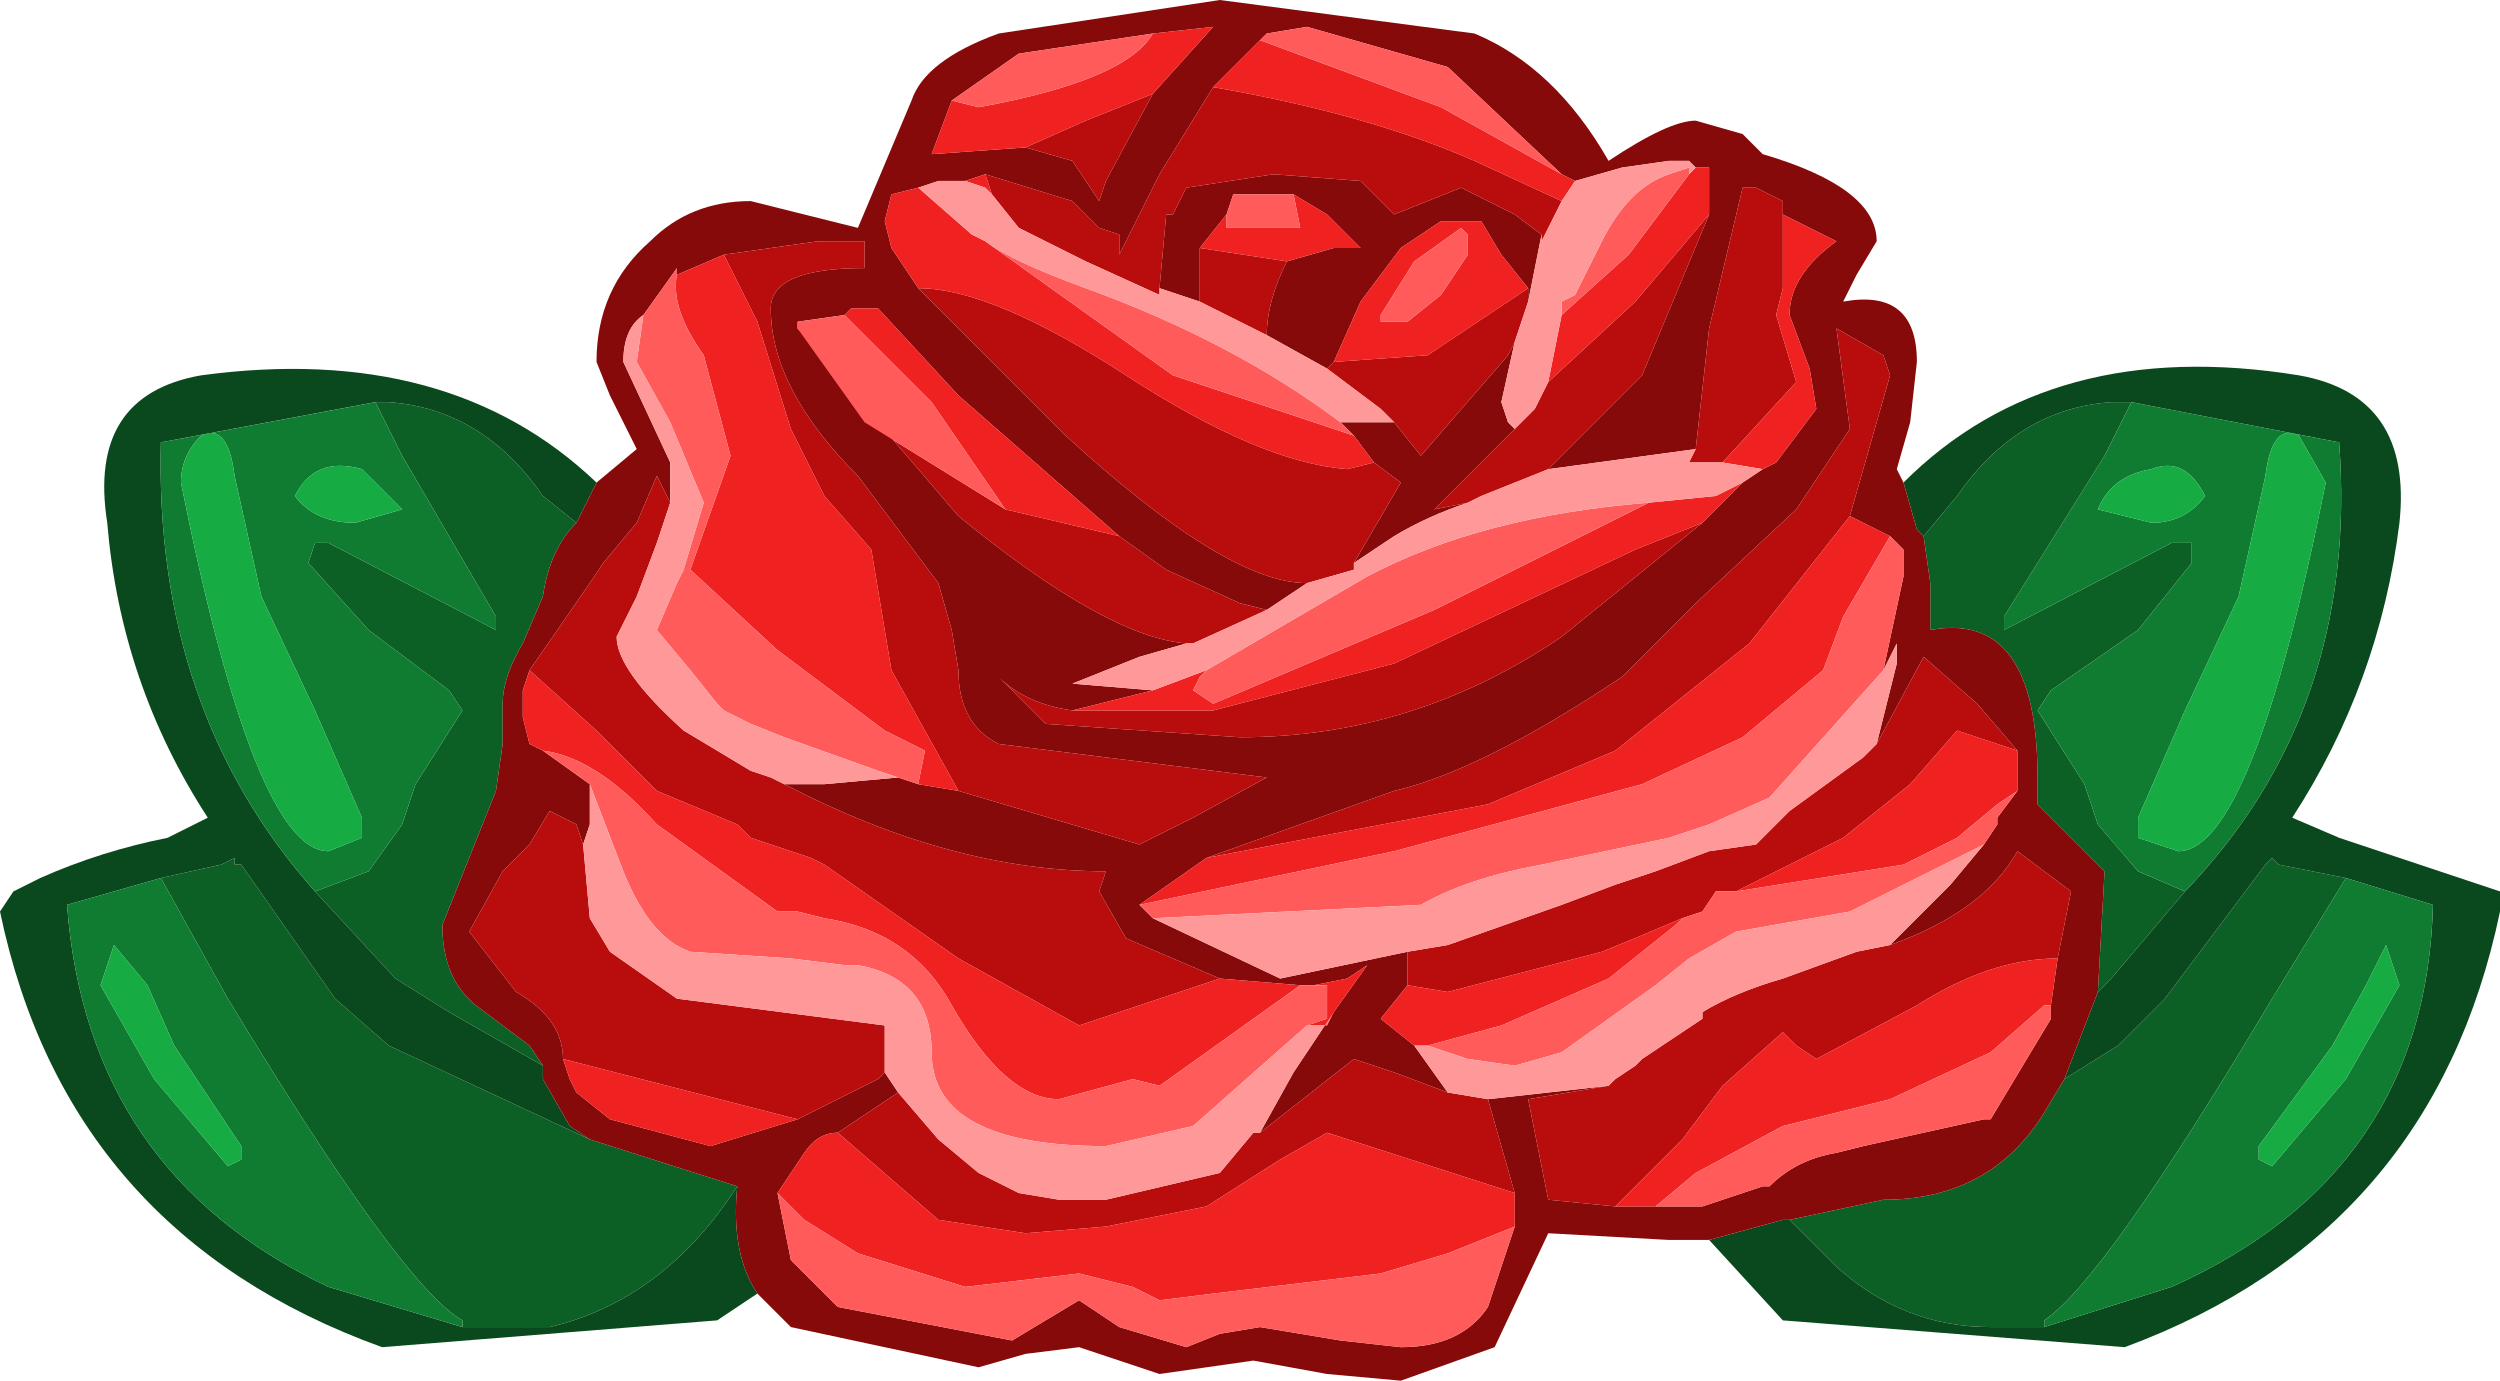 <?xml version="1.0" encoding="UTF-8" standalone="no"?>
<svg xmlns:ffdec="https://www.free-decompiler.com/flash" xmlns:xlink="http://www.w3.org/1999/xlink" ffdec:objectType="shape" height="10.3px" width="18.65px" xmlns="http://www.w3.org/2000/svg">
  <g transform="matrix(1.0, 0.0, 0.0, 1.0, 0.0, 0.0)">
    <path d="M14.35 4.0 L14.6 3.7 Q15.05 3.05 15.75 3.0 L15.8 3.0 15.9 3.0 15.7 3.4 14.95 4.6 14.95 4.7 16.2 4.05 16.35 4.05 16.35 4.2 15.95 4.7 15.3 5.15 15.2 5.3 15.55 5.85 15.65 6.15 15.95 6.5 16.3 6.65 15.75 7.3 15.65 7.4 15.7 6.5 15.3 6.1 15.2 6.0 15.2 5.8 Q15.2 4.55 14.4 4.7 L14.4 4.35 14.35 4.0 M13.35 9.1 L14.05 8.95 Q14.85 8.95 15.25 8.3 L15.4 8.05 15.8 7.8 16.15 7.45 16.9 6.45 16.95 6.4 17.0 6.45 17.5 6.55 16.95 7.45 Q15.7 9.55 15.25 9.85 L15.25 9.9 14.9 9.9 14.85 9.9 Q14.2 9.9 13.7 9.45 L13.35 9.1 M2.8 3.0 L2.9 3.0 Q3.6 3.05 4.05 3.7 L4.3 3.9 Q4.1 4.1 4.05 4.45 L3.9 4.8 Q3.75 5.05 3.75 5.25 L3.75 5.55 3.7 5.9 3.3 6.9 Q3.3 7.3 3.55 7.5 L3.95 7.8 4.05 7.95 3.35 7.55 2.95 7.3 2.35 6.65 2.75 6.5 3.0 6.15 3.1 5.85 3.45 5.3 3.35 5.15 2.75 4.7 2.3 4.2 2.35 4.05 2.45 4.05 3.7 4.7 3.7 4.6 3.0 3.4 2.8 3.0 M4.4 8.5 L5.5 8.85 Q4.95 9.7 4.1 9.9 L3.45 9.9 3.45 9.85 Q3.0 9.6 1.7 7.45 L1.2 6.55 1.65 6.45 1.75 6.4 1.75 6.45 1.8 6.45 2.5 7.45 2.9 7.8 4.4 8.5" fill="#0d6025" fill-rule="evenodd" stroke="none"/>
    <path d="M15.9 3.0 L15.8 3.0 15.75 3.0 Q15.05 3.05 14.6 3.7 L14.35 4.0 14.3 3.95 14.2 3.6 Q15.3 2.5 17.15 2.8 18.0 2.95 17.9 3.9 17.75 5.1 17.1 6.1 L17.45 6.25 18.35 6.55 18.65 6.65 18.65 6.8 Q18.15 9.2 15.85 10.05 L13.3 9.85 12.75 9.25 13.3 9.1 13.35 9.1 13.7 9.45 Q14.2 9.9 14.85 9.9 L14.9 9.9 15.25 9.9 16.2 9.6 Q18.1 8.75 18.15 6.75 L17.5 6.55 17.0 6.45 16.95 6.4 16.9 6.45 16.15 7.45 15.8 7.8 15.4 8.05 15.65 7.4 15.75 7.3 16.3 6.65 Q17.6 5.3 17.45 3.3 L15.9 3.0 M5.65 9.65 L5.35 9.85 2.85 10.05 Q0.5 9.2 0.0 6.8 L0.1 6.65 0.3 6.55 Q0.75 6.35 1.25 6.25 L1.55 6.1 Q0.9 5.1 0.8 3.9 0.65 2.95 1.5 2.8 3.35 2.55 4.45 3.6 L4.3 3.9 4.05 3.7 Q3.6 3.05 2.9 3.0 L2.8 3.0 1.2 3.3 Q1.15 5.3 2.35 6.65 L2.95 7.3 3.35 7.55 4.05 7.95 4.05 8.05 4.25 8.4 4.4 8.5 2.9 7.8 2.5 7.45 1.8 6.45 1.75 6.45 1.75 6.4 1.65 6.45 1.2 6.55 0.5 6.75 Q0.65 8.75 2.45 9.6 L3.45 9.9 4.1 9.9 Q4.95 9.7 5.5 8.85 5.45 9.35 5.65 9.65" fill="#0a491d" fill-rule="evenodd" stroke="none"/>
    <path d="M16.3 6.65 L15.95 6.5 15.65 6.15 15.55 5.85 15.2 5.3 15.3 5.15 15.95 4.7 16.35 4.2 16.35 4.05 16.2 4.05 14.95 4.7 14.95 4.6 15.7 3.4 15.9 3.0 17.45 3.3 Q17.6 5.3 16.3 6.65 M16.45 3.7 Q16.3 3.4 16.05 3.5 15.75 3.55 15.65 3.8 L16.05 3.9 Q16.3 3.9 16.45 3.7 M16.7 4.45 L16.3 5.3 15.95 6.1 15.95 6.25 16.25 6.35 Q16.8 6.35 17.35 3.6 L17.15 3.25 Q16.95 3.15 16.9 3.55 L16.7 4.45 M17.9 7.35 L17.8 7.05 17.65 7.35 17.4 7.8 16.85 8.55 16.85 8.65 16.95 8.7 17.5 8.05 17.9 7.35 M17.5 6.55 L18.15 6.75 Q18.1 8.75 16.2 9.6 L15.25 9.9 15.25 9.85 Q15.7 9.55 16.95 7.45 L17.5 6.55 M2.8 3.0 L3.0 3.4 3.7 4.6 3.7 4.7 2.45 4.05 2.35 4.05 2.3 4.2 2.75 4.7 3.35 5.15 3.45 5.3 3.1 5.85 3.0 6.15 2.75 6.5 2.35 6.65 Q1.15 5.3 1.2 3.3 L2.8 3.0 M1.95 4.45 L1.75 3.55 Q1.7 3.15 1.5 3.25 1.35 3.4 1.35 3.6 1.9 6.35 2.45 6.35 L2.7 6.25 2.7 6.1 2.35 5.3 1.95 4.45 M2.2 3.7 Q2.35 3.9 2.65 3.9 L3.0 3.8 2.7 3.5 Q2.35 3.4 2.2 3.7 M1.2 6.55 L1.7 7.45 Q3.0 9.6 3.45 9.85 L3.45 9.9 2.45 9.6 Q0.65 8.75 0.5 6.75 L1.2 6.55 M0.75 7.35 L1.15 8.05 1.7 8.7 1.8 8.65 1.8 8.55 1.3 7.8 1.1 7.35 0.85 7.05 0.75 7.35" fill="#107c31" fill-rule="evenodd" stroke="none"/>
    <path d="M16.7 4.45 L16.9 3.55 Q16.95 3.15 17.15 3.25 L17.35 3.6 Q16.8 6.35 16.25 6.35 L15.95 6.25 15.95 6.1 16.3 5.3 16.7 4.45 M16.45 3.7 Q16.3 3.9 16.05 3.9 L15.65 3.8 Q15.75 3.55 16.05 3.5 16.3 3.4 16.45 3.7 M17.9 7.35 L17.5 8.05 16.95 8.7 16.85 8.65 16.85 8.55 17.4 7.8 17.65 7.35 17.8 7.05 17.9 7.35 M2.2 3.7 Q2.35 3.4 2.7 3.5 L3.0 3.8 2.65 3.9 Q2.35 3.9 2.2 3.7 M1.95 4.45 L2.35 5.3 2.7 6.1 2.7 6.25 2.45 6.35 Q1.9 6.35 1.35 3.6 1.35 3.4 1.5 3.25 1.7 3.15 1.75 3.55 L1.95 4.45 M0.75 7.35 L0.85 7.05 1.1 7.35 1.3 7.8 1.8 8.55 1.8 8.65 1.7 8.7 1.15 8.05 0.75 7.35" fill="#16ab43" fill-rule="evenodd" stroke="none"/>
    <path d="M14.35 4.0 L14.4 4.35 14.4 4.7 Q15.2 4.55 15.2 5.8 L15.2 6.0 15.3 6.1 15.7 6.5 15.65 7.4 15.4 8.05 15.25 8.3 Q14.85 8.95 14.05 8.95 L13.35 9.1 13.3 9.1 12.75 9.25 12.45 9.25 11.55 9.2 11.15 10.05 10.45 10.3 9.9 10.25 9.35 10.15 9.0 10.2 8.65 10.25 8.05 10.05 7.65 10.1 7.3 10.2 5.9 9.9 5.65 9.65 Q5.45 9.35 5.5 8.85 L4.4 8.5 4.25 8.4 4.05 8.05 4.05 7.95 3.95 7.8 3.55 7.5 Q3.3 7.3 3.3 6.9 L3.7 5.9 3.75 5.55 3.75 5.25 Q3.75 5.05 3.9 4.8 L4.05 4.45 Q4.1 4.1 4.3 3.9 L4.45 3.6 4.75 3.35 4.55 2.95 4.45 2.7 Q4.45 2.15 4.85 1.8 5.15 1.5 5.6 1.5 L6.4 1.7 6.8 0.75 Q6.9 0.45 7.45 0.25 L9.1 0.0 11.0 0.25 Q11.6 0.5 12.0 1.2 12.45 0.9 12.65 0.9 L13.0 1.0 13.15 1.15 Q14.0 1.4 14.0 1.8 L13.85 2.05 13.75 2.25 Q14.3 2.15 14.3 2.7 L14.25 3.15 14.15 3.5 14.2 3.6 14.3 3.95 14.35 4.0 M13.3 1.6 L13.3 1.5 13.1 1.4 13.0 1.4 12.75 2.45 12.65 3.35 11.55 3.5 12.25 2.8 12.75 1.6 12.75 1.25 12.65 1.25 12.6 1.2 12.45 1.2 12.1 1.25 11.75 1.35 11.65 1.3 10.8 0.5 9.75 0.2 9.45 0.25 9.4 0.3 9.05 0.65 8.65 1.3 8.35 1.9 8.35 1.75 8.2 1.7 8.0 1.5 7.35 1.3 7.2 1.35 7.1 1.35 7.0 1.35 6.85 1.4 6.65 1.45 6.6 1.65 6.65 1.85 6.85 2.15 7.95 3.25 Q9.15 4.35 9.75 4.35 L9.45 4.55 9.25 4.5 8.7 4.25 8.35 4.0 7.15 2.95 6.55 2.3 6.35 2.3 6.3 2.35 5.95 2.4 5.95 2.45 7.15 3.85 Q8.25 4.75 8.85 4.8 L8.5 4.9 8.0 5.1 8.6 5.15 8.0 5.3 Q7.65 5.25 7.45 5.05 L7.8 5.4 9.25 5.5 Q10.55 5.5 11.65 4.75 L12.7 3.9 13.0 3.6 13.15 3.5 13.25 3.45 13.55 3.05 13.5 2.75 13.35 2.35 Q13.35 2.05 13.7 1.8 L13.3 1.6 M13.8 3.85 L14.1 2.8 14.05 2.65 13.7 2.45 13.8 3.2 13.4 3.8 12.65 4.5 12.1 5.05 Q11.05 5.75 10.4 5.9 L9.0 6.4 8.5 6.75 8.6 6.85 9.55 7.3 10.5 7.1 10.5 7.35 10.3 7.6 10.55 7.8 10.8 8.15 10.4 8.0 10.1 7.9 9.4 8.45 9.65 8.0 9.95 7.55 10.2 7.2 10.05 7.3 9.8 7.35 9.7 7.35 9.1 7.3 8.4 7.0 8.2 6.65 8.25 6.5 Q7.1 6.5 5.85 5.85 L6.15 5.85 6.7 5.8 6.85 5.85 7.15 5.9 8.5 6.3 8.9 6.1 9.45 5.8 7.45 5.55 Q7.15 5.4 7.15 5.0 L7.1 4.7 7.0 4.35 6.4 3.55 Q5.75 2.9 5.75 2.3 5.75 2.0 6.45 2.0 L6.45 1.8 6.1 1.8 5.4 1.9 5.05 2.05 5.05 2.0 4.8 2.35 Q4.65 2.45 4.65 2.7 L5.0 3.45 5.0 3.75 4.9 3.55 4.75 3.9 4.5 4.2 4.4 4.35 3.95 5.0 3.9 5.15 3.9 5.35 3.95 5.55 4.05 5.6 4.4 5.85 4.4 6.0 4.4 6.15 4.35 6.3 4.3 6.15 4.1 6.05 3.95 6.3 3.75 6.5 3.5 6.95 3.85 7.4 Q4.2 7.6 4.2 7.9 L4.25 8.05 4.3 8.15 4.55 8.35 5.3 8.55 5.95 8.35 6.35 8.15 6.55 8.05 6.6 8.0 6.7 8.15 6.25 8.45 Q6.1 8.45 6.0 8.6 L5.8 8.9 5.9 9.4 6.25 9.75 7.55 10.0 8.05 9.7 8.35 9.9 8.85 10.05 9.1 9.95 9.4 9.9 10.0 10.0 10.45 10.05 Q10.9 10.05 11.1 9.75 L11.3 9.15 11.3 8.9 11.1 8.2 12.0 8.1 11.4 8.2 11.55 8.95 12.05 9.0 12.35 9.0 12.7 9.0 13.15 8.85 13.2 8.85 Q13.4 8.65 13.7 8.6 L13.9 8.55 14.8 8.35 14.85 8.35 15.3 7.6 15.3 7.5 15.35 7.15 15.45 6.65 15.05 6.35 Q14.8 6.8 14.1 7.05 L14.55 6.6 14.8 6.3 14.9 6.15 14.9 6.1 15.05 5.9 15.05 5.6 14.75 5.25 14.35 4.9 14.0 5.55 14.15 4.95 14.15 4.8 14.05 5.0 14.2 4.3 14.2 4.2 14.2 4.1 14.1 4.0 13.9 3.9 13.8 3.85 M11.5 1.75 L11.4 2.25 11.4 2.15 11.2 1.9 11.05 1.65 10.75 1.65 10.45 1.85 10.15 2.25 9.95 2.7 9.9 2.75 9.45 2.5 Q9.45 2.25 9.6 1.95 L9.95 1.85 10.15 1.85 9.9 1.6 9.65 1.45 9.2 1.45 9.15 1.6 8.95 1.85 8.95 2.25 8.65 2.15 8.7 1.6 8.75 1.6 8.85 1.4 9.5 1.3 10.15 1.35 10.4 1.6 10.9 1.4 11.3 1.6 11.5 1.75 M11.3 2.55 L11.2 3.0 11.25 3.15 11.3 3.2 11.45 3.05 11.1 3.4 10.7 3.8 10.95 3.75 Q10.65 3.85 10.4 4.0 L10.1 4.2 10.45 3.6 10.25 3.45 10.1 3.25 10.0 3.15 10.4 3.15 10.6 3.4 11.25 2.65 11.3 2.55 M8.6 0.25 L7.6 0.4 7.1 0.75 6.95 1.15 7.65 1.1 8.0 1.2 8.2 1.5 8.25 1.35 8.6 0.7 9.05 0.2 8.6 0.25" fill="#870a0a" fill-rule="evenodd" stroke="none"/>
    <path d="M12.65 3.35 L12.75 2.45 13.0 1.4 13.1 1.4 13.3 1.5 13.3 1.6 13.3 1.95 13.3 2.15 13.25 2.35 13.4 2.85 12.85 3.45 12.6 3.45 12.65 3.35 M12.7 3.9 L11.65 4.75 Q10.55 5.5 9.25 5.5 L7.8 5.4 7.45 5.05 Q7.65 5.25 8.0 5.3 L9.05 5.3 10.4 4.95 12.2 4.1 12.7 3.9 M8.85 4.8 Q8.25 4.75 7.15 3.85 L5.95 2.45 6.45 3.15 7.5 3.8 8.35 4.0 8.7 4.25 9.25 4.5 9.45 4.55 8.9 4.8 8.85 4.8 M9.75 4.35 Q9.15 4.35 7.95 3.25 L6.85 2.15 Q7.4 2.15 8.4 2.8 9.4 3.45 10.05 3.5 L10.25 3.45 10.45 3.6 10.1 4.2 10.1 4.25 9.75 4.35 M7.35 1.3 L8.0 1.5 8.2 1.7 8.35 1.75 8.35 1.9 8.65 1.3 9.05 0.65 Q10.2 0.85 11.0 1.2 L11.65 1.5 11.5 1.8 11.5 1.75 11.3 1.6 10.9 1.4 10.4 1.6 10.15 1.35 9.5 1.3 8.85 1.4 8.75 1.6 8.7 1.6 8.65 2.15 8.65 2.2 8.1 1.95 7.6 1.7 7.4 1.45 7.35 1.3 M12.75 1.6 L12.25 2.8 11.55 3.5 11.05 3.7 10.95 3.75 10.7 3.8 11.1 3.4 11.45 3.05 11.55 2.85 12.2 2.25 12.75 1.6 M9.0 6.4 L10.4 5.9 Q11.05 5.75 12.1 5.05 L12.65 4.5 13.4 3.8 13.8 3.2 13.7 2.45 14.05 2.65 14.1 2.8 13.8 3.85 13.05 4.8 12.05 5.6 11.1 6.0 9.0 6.4 M14.0 5.55 L14.35 4.9 14.75 5.25 15.05 5.6 14.6 5.45 14.25 5.85 13.75 6.25 12.95 6.65 12.8 6.65 12.7 6.8 12.55 6.85 Q12.2 7.0 11.95 7.1 L10.8 7.4 10.5 7.35 10.5 7.1 10.8 7.05 11.65 6.75 12.05 6.6 12.35 6.5 12.75 6.35 13.1 6.3 13.25 6.15 13.35 6.05 13.9 5.65 14.0 5.55 M14.1 7.05 Q14.8 6.8 15.05 6.35 L15.45 6.65 15.35 7.15 Q14.85 7.15 14.3 7.5 L13.55 7.9 13.4 7.8 13.3 7.7 12.85 8.1 12.55 8.5 12.05 9.0 11.55 8.95 11.4 8.2 12.0 8.1 12.05 8.05 12.2 7.95 12.25 7.9 12.7 7.6 12.7 7.55 Q12.95 7.4 13.3 7.3 L13.85 7.1 14.1 7.05 M11.1 8.2 L11.3 8.9 9.9 8.45 9.55 8.65 9.0 9.0 8.25 9.15 7.65 9.2 7.0 9.1 6.25 8.45 6.7 8.15 7.0 8.5 7.3 8.75 7.6 8.9 7.9 8.95 8.25 8.95 9.1 8.75 9.35 8.45 9.4 8.45 10.1 7.9 10.4 8.0 10.8 8.15 11.1 8.2 M6.6 8.0 L6.55 8.05 6.35 8.15 5.95 8.35 4.2 7.9 Q4.2 7.6 3.85 7.4 L3.5 6.95 3.75 6.5 3.95 6.3 4.1 6.05 4.3 6.15 4.35 6.3 4.4 6.85 4.55 7.1 5.05 7.45 6.6 7.65 6.6 8.0 M3.95 5.0 L4.4 4.35 4.5 4.2 4.75 3.9 4.9 3.55 5.0 3.75 4.9 4.05 4.75 4.45 4.6 4.75 Q4.6 5.0 5.1 5.45 L5.35 5.6 5.6 5.75 5.75 5.8 5.85 5.85 Q7.1 6.5 8.25 6.5 L8.2 6.65 8.4 7.0 9.1 7.3 8.05 7.65 7.15 7.15 6.15 6.45 6.05 6.4 5.6 6.25 5.5 6.15 4.9 5.9 4.45 5.45 3.95 5.0 M5.4 1.9 L6.1 1.8 6.45 1.8 6.45 2.0 Q5.75 2.0 5.75 2.3 5.75 2.9 6.4 3.55 L7.0 4.35 7.1 4.7 7.15 5.0 Q7.15 5.4 7.45 5.55 L9.45 5.8 8.9 6.1 8.5 6.3 7.15 5.9 6.65 5.0 6.5 4.1 6.15 3.7 5.9 3.2 5.65 2.4 5.4 1.9 M11.4 2.25 L11.3 2.55 11.25 2.65 10.6 3.4 10.4 3.15 10.3 3.05 9.9 2.75 9.95 2.7 10.65 2.65 11.4 2.15 11.4 2.25 M9.6 1.95 Q9.45 2.25 9.45 2.5 L8.95 2.25 8.95 1.85 9.6 1.95 M8.6 0.7 L8.25 1.35 8.2 1.5 8.0 1.2 7.65 1.1 8.1 0.9 8.6 0.7" fill="#b90d0d" fill-rule="evenodd" stroke="none"/>
    <path d="M13.3 1.6 L13.7 1.8 Q13.35 2.05 13.35 2.35 L13.5 2.75 13.55 3.05 13.25 3.45 13.15 3.5 12.85 3.45 13.4 2.85 13.25 2.35 13.3 2.15 13.3 1.95 13.3 1.6 M13.0 3.6 L12.7 3.9 12.2 4.1 10.4 4.95 9.05 5.3 8.0 5.3 8.6 5.15 9.0 5.0 8.95 5.05 8.9 5.15 9.05 5.25 10.7 4.55 12.3 3.75 12.8 3.7 13.0 3.6 M6.3 2.35 L6.35 2.3 6.55 2.3 7.15 2.95 8.35 4.0 7.5 3.8 6.95 3.0 6.3 2.35 M6.85 2.15 L6.65 1.85 6.6 1.65 6.65 1.45 6.85 1.4 7.25 1.75 7.35 1.8 8.75 2.8 10.1 3.25 10.25 3.45 10.05 3.5 Q9.4 3.45 8.4 2.8 7.4 2.15 6.85 2.15 M7.2 1.35 L7.35 1.3 7.4 1.45 7.35 1.4 7.2 1.35 M9.05 0.65 L9.4 0.3 10.75 0.8 11.65 1.3 11.75 1.35 11.65 1.5 11.0 1.2 Q10.2 0.85 9.05 0.65 M12.65 1.25 L12.75 1.25 12.75 1.6 12.2 2.25 11.55 2.85 11.65 2.35 12.15 1.9 12.6 1.3 12.65 1.25 M13.8 3.85 L13.9 3.9 14.1 4.0 13.75 4.6 13.6 5.0 13.0 5.5 12.25 5.85 10.4 6.35 8.5 6.75 9.0 6.4 11.1 6.0 12.05 5.6 13.05 4.8 13.8 3.85 M15.05 5.6 L15.05 5.9 14.9 6.0 14.6 6.25 14.2 6.45 12.95 6.65 13.75 6.25 14.25 5.85 14.6 5.45 15.05 5.6 M15.35 7.15 L15.3 7.5 15.25 7.5 14.85 7.85 14.1 8.2 13.3 8.4 12.65 8.75 12.35 9.0 12.05 9.0 12.55 8.5 12.85 8.1 13.3 7.7 13.4 7.8 13.55 7.9 14.3 7.5 Q14.85 7.15 15.35 7.15 M11.3 8.9 L11.3 9.15 10.8 9.35 10.3 9.5 9.05 9.65 8.65 9.7 8.45 9.6 8.05 9.5 7.2 9.6 6.4 9.35 6.0 9.1 5.8 8.9 6.0 8.6 Q6.1 8.45 6.25 8.45 L7.0 9.1 7.65 9.2 8.25 9.15 9.0 9.0 9.55 8.65 9.9 8.45 11.3 8.9 M5.95 8.35 L5.3 8.55 4.55 8.35 4.3 8.15 4.25 8.05 4.2 7.9 5.95 8.35 M4.05 5.6 L3.95 5.55 3.9 5.35 3.9 5.15 3.95 5.0 4.45 5.45 4.9 5.9 5.5 6.15 5.6 6.25 6.05 6.4 6.15 6.45 7.15 7.15 8.05 7.65 9.1 7.3 9.7 7.35 8.65 8.1 8.45 8.05 7.9 8.2 Q7.5 8.2 7.1 7.5 6.8 6.95 6.15 6.85 L5.95 6.8 5.8 6.8 4.9 6.15 Q4.45 5.65 4.05 5.6 M5.05 2.05 L5.4 1.9 5.65 2.4 5.9 3.2 6.15 3.7 6.5 4.1 6.65 5.0 7.15 5.9 6.85 5.85 6.9 5.6 6.6 5.45 5.8 4.85 5.15 4.25 5.45 3.4 5.25 2.65 Q5.0 2.3 5.05 2.05 M9.8 7.35 L10.05 7.3 10.2 7.2 9.95 7.55 9.9 7.65 9.75 7.65 9.9 7.6 9.9 7.35 9.8 7.35 M10.55 7.8 L10.3 7.6 10.5 7.35 10.8 7.4 11.95 7.1 Q12.2 7.0 12.55 6.85 L12.5 6.9 12.0 7.3 11.2 7.65 10.65 7.8 10.55 7.8 M9.95 2.7 L10.15 2.25 10.45 1.85 10.75 1.65 11.05 1.65 11.2 1.9 11.4 2.15 10.65 2.65 9.95 2.7 M10.5 2.4 L10.75 2.2 10.95 1.9 10.95 1.75 10.9 1.7 10.55 1.95 10.3 2.35 10.3 2.4 10.5 2.4 M9.15 1.6 L9.15 1.7 9.35 1.7 9.7 1.7 9.65 1.45 9.9 1.6 10.15 1.85 9.95 1.85 9.6 1.95 8.95 1.85 9.15 1.6 M7.1 0.75 L7.3 0.8 Q8.4 0.6 8.6 0.25 L9.05 0.2 8.6 0.7 8.1 0.9 7.65 1.1 6.95 1.15 7.1 0.75" fill="#ef2121" fill-rule="evenodd" stroke="none"/>
    <path d="M5.95 2.45 L5.95 2.4 6.3 2.35 6.95 3.0 7.5 3.8 6.45 3.15 5.95 2.45 M9.4 0.3 L9.45 0.25 9.75 0.2 10.8 0.5 11.65 1.3 10.75 0.8 9.4 0.3 M14.1 4.0 L14.2 4.1 14.2 4.2 14.2 4.3 14.05 5.0 13.2 5.95 12.75 6.15 12.45 6.25 11.5 6.45 Q10.95 6.55 10.6 6.75 L8.6 6.85 8.5 6.75 10.4 6.35 12.25 5.85 13.0 5.5 13.6 5.0 13.75 4.6 14.1 4.0 M15.05 5.9 L14.9 6.1 14.9 6.15 14.8 6.3 13.8 6.8 12.95 6.95 12.6 7.15 12.35 7.35 11.65 7.85 11.3 7.95 10.95 7.9 10.65 7.8 11.2 7.65 12.0 7.3 12.5 6.9 12.55 6.85 12.7 6.8 12.8 6.65 12.95 6.65 14.2 6.45 14.6 6.25 14.9 6.0 15.05 5.9 M15.3 7.5 L15.3 7.6 14.85 8.35 14.8 8.35 13.9 8.55 13.7 8.6 Q13.4 8.65 13.2 8.85 L13.15 8.85 12.7 9.0 12.35 9.0 12.65 8.75 13.3 8.4 14.1 8.2 14.85 7.85 15.25 7.5 15.3 7.5 M11.3 9.15 L11.1 9.75 Q10.9 10.05 10.45 10.05 L10.0 10.0 9.4 9.9 9.1 9.95 8.85 10.05 8.35 9.9 8.05 9.7 7.55 10.0 6.25 9.75 5.9 9.4 5.8 8.9 6.0 9.1 6.4 9.35 7.2 9.6 8.05 9.5 8.45 9.6 8.65 9.7 9.05 9.65 10.3 9.5 10.8 9.35 11.3 9.15 M4.4 5.85 L4.05 5.6 Q4.45 5.65 4.9 6.15 L5.8 6.8 5.95 6.8 6.15 6.85 Q6.8 6.95 7.1 7.5 7.5 8.2 7.9 8.2 L8.45 8.05 8.65 8.1 9.7 7.35 9.8 7.35 9.9 7.35 9.9 7.6 9.75 7.65 8.9 8.4 8.25 8.55 Q6.95 8.55 6.95 7.85 6.95 7.3 6.4 7.2 L6.3 7.2 5.9 7.15 5.15 7.1 Q4.85 7.0 4.65 6.5 L4.4 5.85 M4.8 2.35 L5.05 2.0 5.05 2.05 Q5.0 2.3 5.25 2.65 L5.45 3.4 5.15 4.25 5.8 4.85 6.6 5.45 6.9 5.6 6.85 5.85 6.7 5.8 6.55 5.75 5.85 5.5 5.6 5.4 5.4 5.3 5.35 5.25 5.15 5.0 4.9 4.7 5.05 4.35 5.1 4.25 5.25 3.75 5.0 3.15 4.75 2.7 4.8 2.35 M11.65 2.35 L11.65 2.25 11.75 2.2 11.95 1.8 Q12.15 1.4 12.45 1.3 L12.6 1.25 12.6 1.3 12.15 1.9 11.65 2.35 M10.5 2.4 L10.3 2.4 10.3 2.35 10.55 1.95 10.9 1.7 10.95 1.75 10.95 1.9 10.75 2.2 10.5 2.4 M10.0 3.15 L10.1 3.25 8.75 2.8 7.35 1.8 Q7.55 1.95 8.1 2.15 9.2 2.55 10.0 3.15 M12.3 3.75 L10.7 4.55 9.05 5.25 8.9 5.15 8.95 5.05 9.0 5.0 10.2 4.3 Q11.05 3.85 12.3 3.75 M9.15 1.6 L9.2 1.45 9.65 1.45 9.7 1.7 9.35 1.7 9.15 1.7 9.15 1.6 M7.1 0.75 L7.6 0.4 8.6 0.25 Q8.4 0.6 7.3 0.8 L7.1 0.75" fill="#ff5b5b" fill-rule="evenodd" stroke="none"/>
    <path d="M13.15 3.5 L13.0 3.6 12.8 3.7 12.3 3.75 Q11.05 3.85 10.2 4.3 L9.0 5.0 8.6 5.15 8.0 5.1 8.5 4.9 8.85 4.8 8.9 4.8 9.45 4.55 9.75 4.35 10.1 4.25 10.1 4.2 10.4 4.0 Q10.65 3.85 10.95 3.75 L11.05 3.7 11.55 3.5 12.65 3.35 12.6 3.45 12.85 3.45 13.15 3.5 M6.85 1.4 L7.0 1.35 7.1 1.35 7.2 1.35 7.35 1.4 7.4 1.45 7.6 1.7 8.1 1.95 8.65 2.2 8.65 2.15 8.95 2.25 9.45 2.5 9.9 2.75 10.3 3.05 10.4 3.15 10.0 3.15 Q9.2 2.55 8.1 2.15 7.55 1.95 7.35 1.8 L7.25 1.75 6.85 1.4 M11.75 1.35 L12.1 1.25 12.45 1.2 12.6 1.2 12.65 1.25 12.6 1.3 12.6 1.25 12.45 1.3 Q12.15 1.4 11.95 1.8 L11.75 2.2 11.65 2.25 11.65 2.35 11.55 2.85 11.45 3.05 11.3 3.2 11.25 3.15 11.2 3.0 11.3 2.55 11.4 2.25 11.5 1.75 11.5 1.8 11.65 1.5 11.75 1.35 M14.05 5.0 L14.15 4.8 14.15 4.95 14.0 5.55 13.9 5.65 13.35 6.05 13.25 6.15 13.1 6.3 12.75 6.35 12.35 6.5 12.05 6.6 11.65 6.75 10.8 7.05 10.5 7.1 9.55 7.3 8.6 6.85 10.6 6.75 Q10.95 6.55 11.5 6.45 L12.45 6.25 12.75 6.15 13.2 5.95 14.05 5.0 M14.8 6.3 L14.55 6.6 14.1 7.05 13.85 7.1 13.3 7.3 Q12.95 7.4 12.7 7.55 L12.7 7.6 12.25 7.9 12.2 7.95 12.05 8.05 12.0 8.1 11.1 8.2 10.8 8.15 10.55 7.8 10.65 7.8 10.95 7.9 11.3 7.95 11.65 7.85 12.35 7.35 12.6 7.15 12.95 6.95 13.8 6.8 14.8 6.3 M6.7 8.15 L6.6 8.0 6.6 7.65 5.05 7.45 4.55 7.1 4.4 6.85 4.35 6.3 4.4 6.15 4.4 6.0 4.4 5.85 4.65 6.5 Q4.85 7.0 5.15 7.1 L5.9 7.15 6.3 7.2 6.4 7.2 Q6.95 7.3 6.95 7.85 6.95 8.55 8.25 8.55 L8.9 8.4 9.75 7.65 9.9 7.65 9.95 7.55 9.65 8.0 9.4 8.45 9.35 8.45 9.1 8.75 8.25 8.95 7.9 8.95 7.6 8.9 7.3 8.75 7.0 8.5 6.7 8.15 M5.0 3.75 L5.0 3.45 4.65 2.7 Q4.65 2.45 4.8 2.35 L4.75 2.7 5.0 3.15 5.25 3.75 5.1 4.25 5.05 4.35 4.9 4.7 5.15 5.0 5.35 5.25 5.4 5.3 5.6 5.4 5.85 5.5 6.55 5.75 6.7 5.8 6.15 5.85 5.85 5.85 5.75 5.8 5.6 5.75 5.35 5.6 5.1 5.45 Q4.6 5.0 4.6 4.75 L4.75 4.45 4.9 4.05 5.0 3.75" fill="#ff9898" fill-rule="evenodd" stroke="none"/>
  </g>
</svg>
